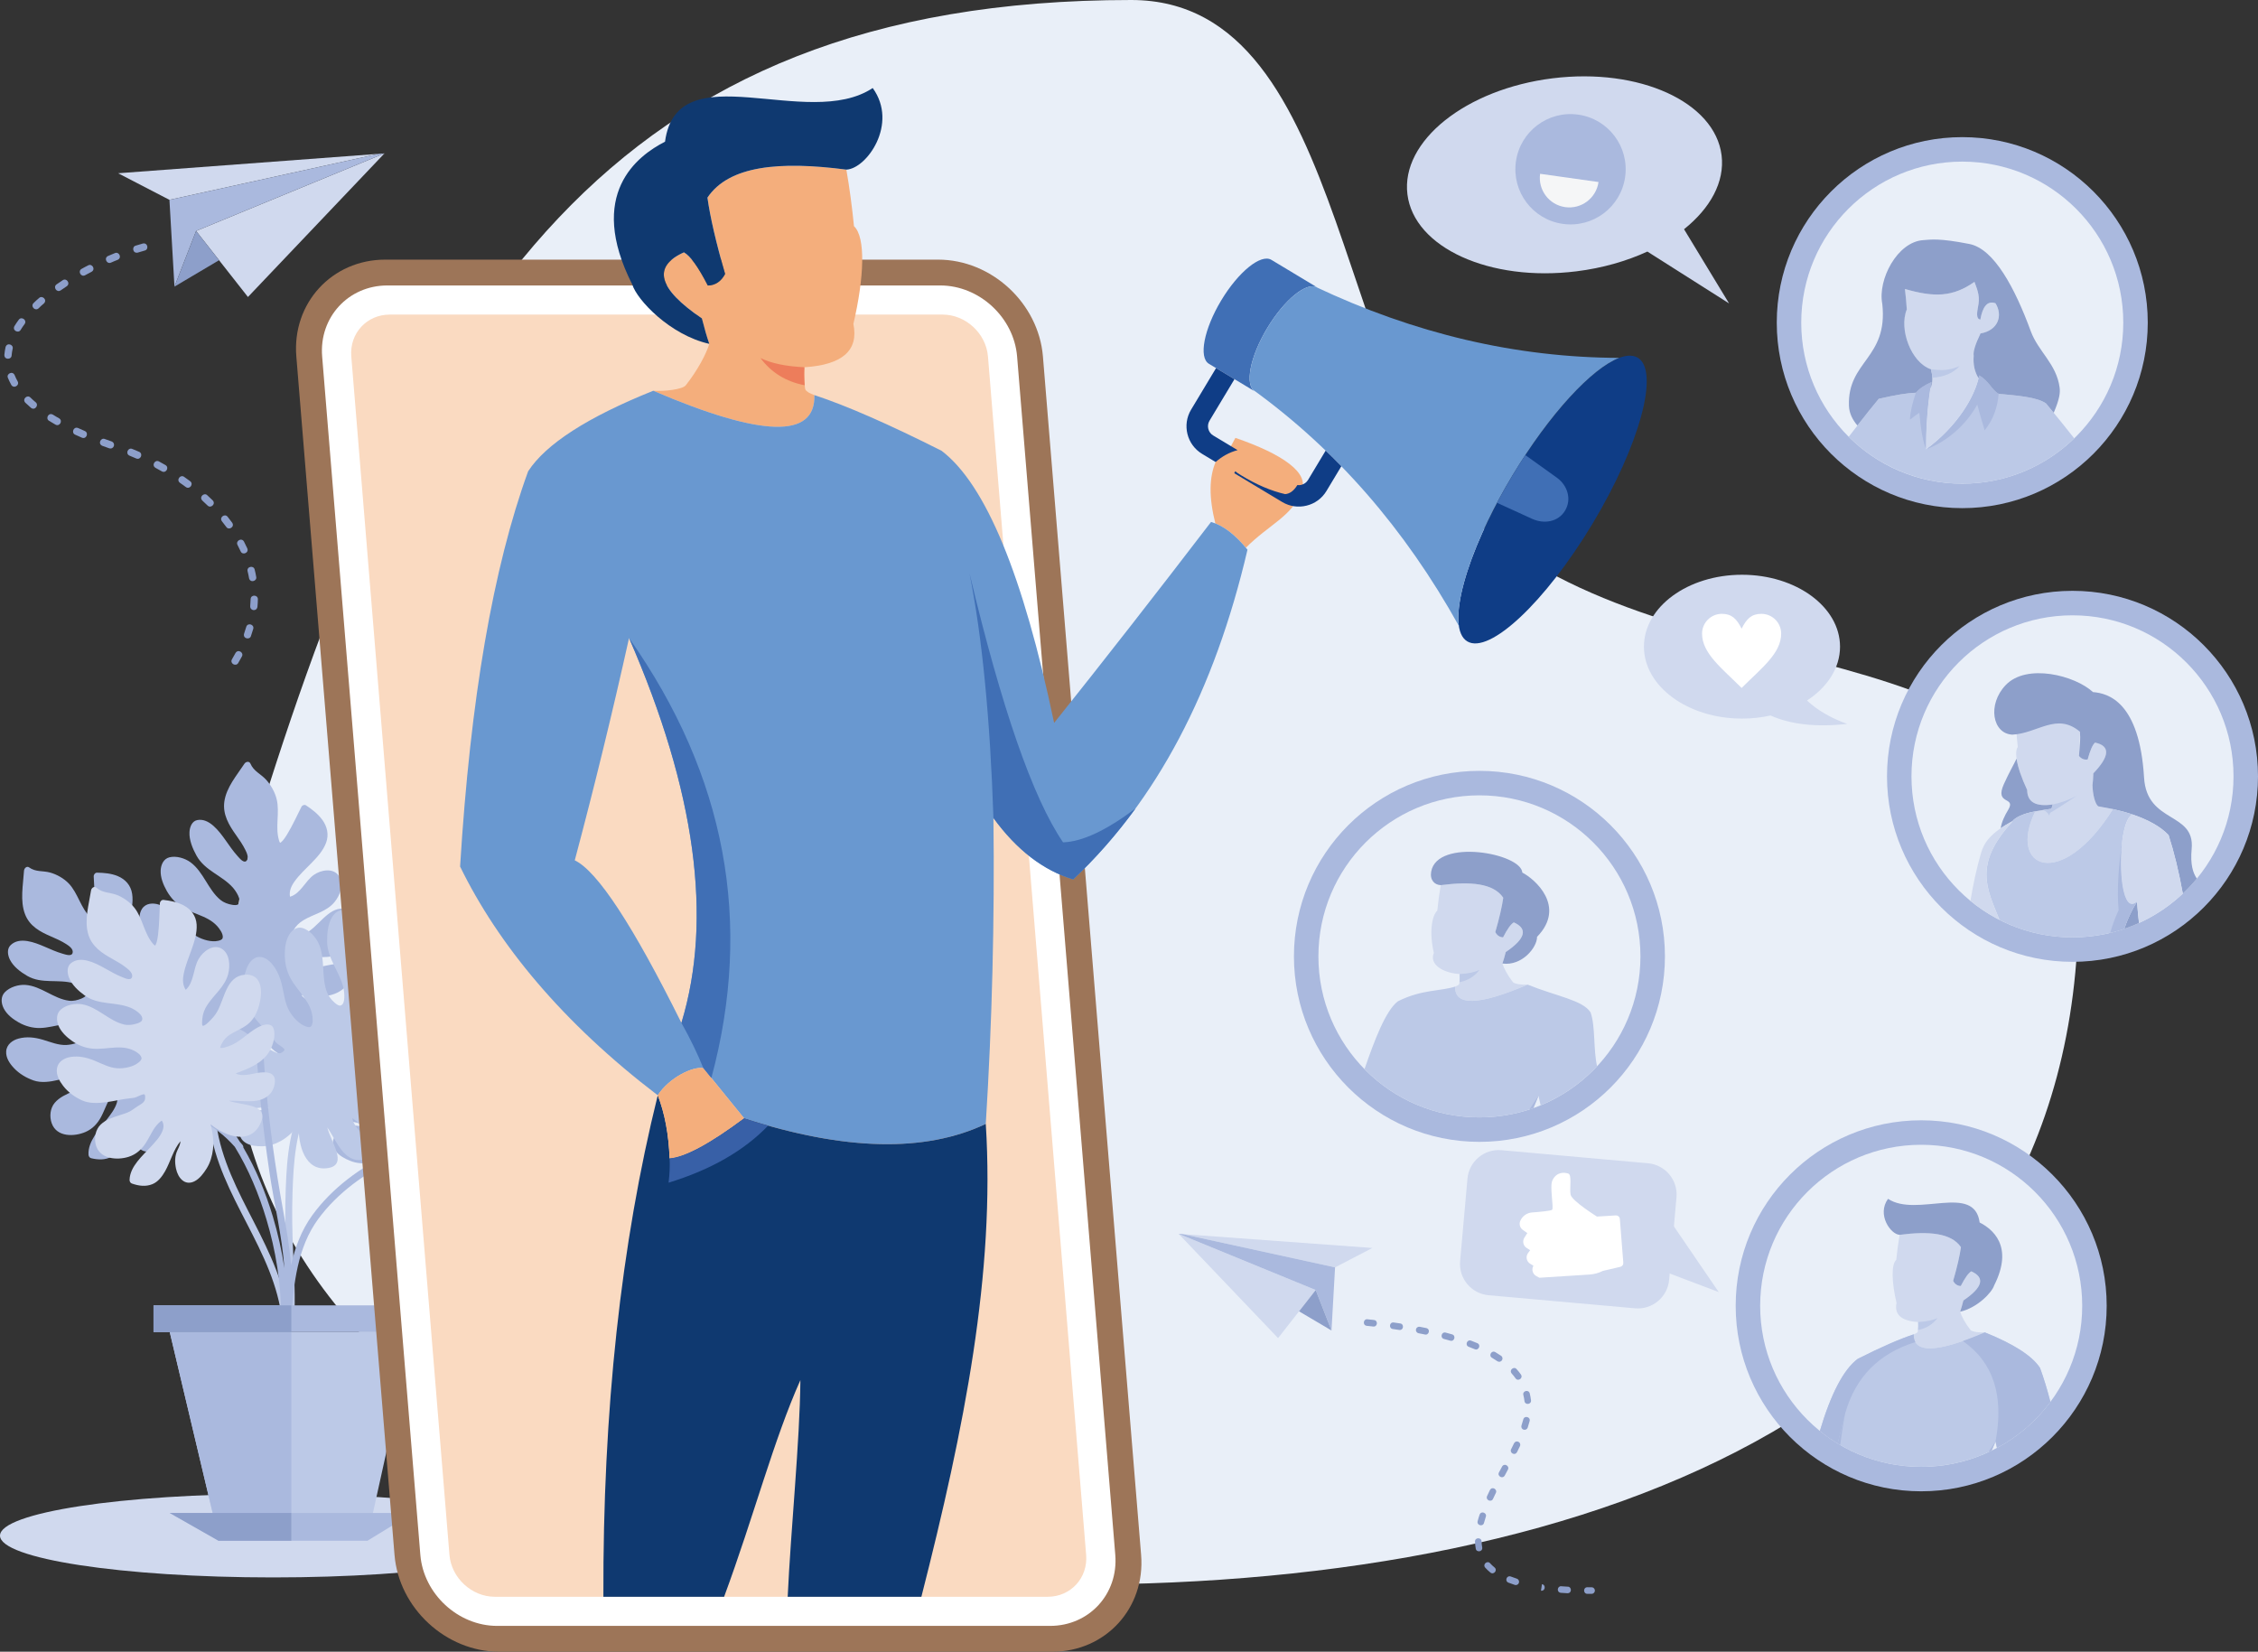 <?xml version="1.0" encoding="UTF-8"?><svg id="a" xmlns="http://www.w3.org/2000/svg" viewBox="0 0 2087.74 1527.13"><rect x="0" y="0" width="2087.74" height="1527.13" fill="#333333" stroke="none"/><path d="M1045.88,0c208.18,0,184.42,379.86,334.71,495.65,198.92,153.25,541.14,77.37,541.14,340.38,0,461.74-443.88,629.02-927.6,629.02S97.67,1208.97,241.7,748.45C385.73,287.94,562.17,0,1045.88,0Z" style="fill:#e9eff8; fill-rule:evenodd;"/><path d="M252.47,1381.2c139.42,0,252.46,17.29,252.46,38.62s-113.04,38.62-252.46,38.62S0,1441.15,0,1419.82s113.03-38.62,252.47-38.62Z" style="fill:#d0d9ee; fill-rule:evenodd;"/><path d="M297.96,757.94c-3.99-5.48-9.43-9.62-14.9-13.26-1.45-.97-3.56-.31-4.35,1.28-4.23,8.41-8.14,17.03-12.99,25.07-1.59,2.66-3.87,6.16-5.89,7.73-.13,.09-.64,.36-.88,.5-.03-.04-.06-.08-.1-.16-.4-.62-.62-1.3-.84-2.02-3.78-12.37,.81-25.62-2.18-38.07-1.58-6.6-5.49-13.46-9.94-18.27-4.83-5.23-11.32-7.66-14.33-14.7-.46-1.06-1.27-1.57-2.16-1.65h-.6c-1.07,.1-2.17,.75-2.78,1.69-6.98,10.7-16.74,21.76-18.6,35.14-1.65,11.88,4.37,21.8,10.79,30.82,3.11,4.35,6.17,8.81,8.58,13.65,1.33,2.67,3.63,7.5,1.21,10.12-2.53,2.74-6.38-2.16-8.38-4.35-4.09-4.52-7.56-9.67-11.1-14.66-5.87-8.27-15.16-20.83-26.22-18.55-4.86,1.01-6.84,6.38-7.1,11.05-.41,7.44,3,15.44,6.43,21.67,7.78,14.15,23.54,18.25,33.69,29.68,2.34,2.62,8.73,11.61,5.06,15.3-1.28,1.29-4.26,.86-5.77,.61-3.73-.61-7.8-2.07-10.79-4.53-11.41-9.41-15.56-25.76-27.54-34.68-5.25-3.9-13.35-6.3-19.66-4.69-5.36,1.36-7.82,6.74-8.06,12.16-.29,6.57,2.51,13.34,5.61,18.83,3.58,6.35,8.52,11.65,14.55,15.32,12.08,7.33,27.36,8.25,35.4,21.75,1.1,1.84,2.28,4.25,1.75,6.5-.41,1.74-2.73,2.29-4.1,2.62-6.19,1.46-14.33-.99-19.76-4.07-6.57-3.73-11.36-10.49-16.41-16.13-5.32-5.98-11.25-10.83-18.72-13.26-5.42-1.75-12.08-1.47-15.58,3.93-3.21,4.96-2.56,11.63-1.25,17.15,1.73,7.29,5.46,14.06,10.04,19.72,4.95,6.11,12.75,9.58,19.74,12.09,7.27,2.59,14.82,4.17,22,7.07,1.9,.76,3.38,1.31,5.46,1.47,2.23,.17,4.47,.05,6.64,.65,1.83,.5,.61,2.57,0,3.99-1.49,3.41-6.25,3.27-9.26,3.52-2.85,.23-5.66,1.01-8.51,1.03-3.27,.02-6.54-.63-9.77-1.16-6.39-1.04-13.15-2.24-19.47-.19-6.11,1.98-10.42,8.13-11.52,14.72-2.3,13.83,12.19,22.26,22.94,24.02,6.89,1.13,13.14-.47,19.2-4.13,7.46-4.5,13.34-11,21.96-12.13,.56,3.68-.67,6.63-3.73,9.39-4.22,3.8-10.05,5.85-15.14,7.86-10.03,3.98-24.7,7.51-30.07,18.59-.66,1.34-.52,3.02,.54,4.11,4.76,4.83,10.23,8.64,16.91,9.2,5.54,.47,10.95-2.28,15.44-5.45,8.04-5.69,14.96-14.53,23.98-18.53-1.24,2.44-3.32,4.09-5.85,6.2-4.52,3.73-6.83,8.92-8.07,14.75-1.89,8.85,.98,18.41,10.72,18.47,5.31,.03,10.63-2.82,15.07-5.66,5.07-3.24,9.12-7.97,12.28-13.25,3.91-6.55,6.07-14.11,7.29-21.85,8.14,16.91,25.8,34.58,42.47,19.96,14.25-12.5-9.22-22.07-18.48-31.91,1.83,.8,3.6,1.79,5.29,2.71,4.83,2.64,9.53,5.57,14.57,7.75,9.41,4.1,19.96,3.7,25.59-6.63,4.86-8.91-5.21-13.05-11.41-15.03-5.04-1.63-14.48-3.37-18.13-8.78,12.43,1.46,26.27,3.1,36.99-4.55,4.87-3.48,10.71-10.18,11.29-16.71,.47-5.34-4.94-7.22-8.84-7.63-10.61-1.12-20.94,3.87-31.57,3.52-2.56-.1-5.09-.38-7.59-.98-.93-.22-1.89-.5-2.76-.92-.33-.16-.67-.47-.9-.65,.06-.16,.14-.35,.29-.54,.95-1.18,2.18-2.05,3.39-2.9,2.72-1.92,5.58-3.02,8.82-3.39,6.18-.69,12.35,.13,18.52-1.02,6.93-1.29,12.55-5.57,17.13-11.08,4.07-4.89,7.99-11.1,8.64-17.77,.66-6.9-3.25-11.56-9.03-13.91-16.14-6.59-25.58,11.2-37.09,19.27-3.05,2.14-6.68,3.55-10.15,4.69-1.42,.47-5.58,1.99-6.96,.81-.82-.71,1.92-5.39,2.44-6.28,2.32-4.01,5.27-6.8,9.08-9.13,9.63-5.87,21.38-7.7,28.96-16.99,4.98-6.09,8.91-16.43,4.03-23.86-5.17-7.89-16.69-5.75-23.19-1.17-8.18,5.77-12.3,17.46-22.14,20.26-.85-4.98,.96-9.56,4.11-13.98,4.59-6.47,10.51-11.79,15.97-17.4,5.22-5.37,10.59-11.21,13.31-18.53,2.78-7.48,1-15.04-3.52-21.25Z" style="fill:#aab9de; fill-rule:evenodd;"/><path d="M541.18,997.47c1.57-6.73,1.24-13.86,.54-20.7-.18-1.81-1.98-3.17-3.64-2.86-8.81,1.65-17.59,3.72-26.51,4.63-2.93,.3-6.93,.57-9.33-.16-.15-.05-.66-.31-.91-.42,.02-.05,.03-.1,.05-.18,.22-.72,.58-1.32,.97-1.95,6.77-10.84,19.36-15.18,26.69-25.4,3.88-5.4,6.5-12.92,7.29-19.64,.85-7.28-1.38-14.22,1.95-21.11,1.21-2.52-1.29-4.76-3.45-4.62-12.2,.78-26.38-.57-37.39,6.16-9.76,5.97-13.34,17.15-16,28.1-1.29,5.31-2.66,10.62-4.74,15.65-1.14,2.76-3.29,7.67-6.71,7.27-3.58-.41-2.36-6.67-1.98-9.71,.79-6.22,2.44-12.31,3.92-18.38,2.45-10.04,5.94-25.59-2.57-33.45-3.76-3.46-8.93-1.8-12.54,.89-5.73,4.27-9.51,12.06-11.97,18.8-5.6,15.28,1.13,31.04-1,46.59-.49,3.59-3.16,14.51-8.14,13.71-1.75-.27-3.27-3.03-4.02-4.45-1.85-3.5-3.3-7.82-3.34-11.86-.13-15.38,9.33-28.97,8.48-44.54-.37-6.82-3.62-15.09-8.71-19.39-4.31-3.64-9.8-2.39-13.94,.78-5.01,3.82-8.27,10.36-10.39,16.36-2.45,6.93-3.31,14.33-2.27,21.66,2.07,14.66,10.86,28.05,5.89,43.13-.67,2.06-1.71,4.54-3.7,5.48-1.53,.74-3.38-.87-4.47-1.82-4.91-4.28-8.15-12.62-9.23-19.08-1.32-7.81,.69-16,1.73-23.72,1.1-8.16,1-16.14-1.83-23.9-2.06-5.63-6.4-11.04-12.54-10.62-5.63,.38-10.15,5.05-13.4,9.56-4.3,5.98-6.97,13.29-8.31,20.62-1.44,7.93,.83,16.61,3.31,24.02,2.59,7.7,6.1,15,8.41,22.82,.61,2.06,1.12,3.63,2.3,5.48,1.25,1.96,2.72,3.77,3.63,5.97,.76,1.84-1.51,2.1-2.94,2.46-3.44,.87-6.28-3.21-8.33-5.58-1.94-2.23-4.25-4.13-6.02-6.49-2.05-2.74-3.6-5.88-5.2-8.9-3.18-6-6.48-12.41-11.91-16.44-5.24-3.91-12.43-3.71-17.95-.55-11.61,6.63-8.85,23.98-3.49,34.09,3.43,6.47,8.48,10.71,14.92,13.54,7.93,3.47,16.36,4.38,22.52,10.91-2.36,2.74-5.29,3.53-9.22,2.67-5.41-1.17-10.52-4.81-15.16-7.82-9.12-5.95-20.8-16.04-32.27-13.71-1.4,.29-2.56,1.43-2.7,3-.62,6.98-.04,13.91,3.69,19.86,3.08,4.95,8.45,7.77,13.57,9.57,9.16,3.22,19.95,3.55,28.48,8.64-2.57,.47-5.08-.25-8.18-1.07-5.55-1.47-10.79-.19-15.86,2.37-7.68,3.89-12.95,12.22-6.96,20.41,3.27,4.48,8.66,7.17,13.49,9.13,5.53,2.24,11.51,2.71,17.36,2.09,7.24-.78,14.15-3.65,20.59-7.41-7.41,17.28-9.49,43.02,11.59,47.94,18.01,4.2,10.55-21.39,12.05-35.23,.54,2.03,.91,4.12,1.27,6.11,1.05,5.7,1.8,11.44,3.31,17.03,2.81,10.42,9.63,19.01,20.72,17.35,9.56-1.44,6.38-12.44,4.01-18.86-1.94-5.23-6.49-14.22-4.77-20.64,6.62,11.33,13.98,23.95,26.26,28.2,5.57,1.92,14.11,2.67,19.28-.88,4.22-2.91,2.27-8.62,.16-12.14-5.75-9.58-15.81-15.15-22.13-24.29-1.52-2.2-2.88-4.5-3.99-6.96-.41-.93-.8-1.89-1.03-2.89-.08-.37-.07-.86-.08-1.16,.15-.04,.34-.09,.57-.08,1.46,.05,2.86,.55,4.23,1.03,3.1,1.1,5.68,2.81,7.96,5.3,4.33,4.76,7.55,10.43,12.21,14.89,5.24,5,11.87,7.08,18.75,7.5,6.12,.38,13.12-.18,18.43-3.77,5.48-3.7,6.5-9.88,4.66-16.17-5.14-17.6-24.08-14.5-37.14-19.16-3.46-1.24-6.76-3.41-9.74-5.6-1.22-.9-4.92-3.44-4.9-5.34,0-1.12,5.15-1.72,6.13-1.84,4.4-.53,8.27,.21,12.34,1.97,10.28,4.42,18.9,13.15,30.43,13.75,7.58,.4,17.61-2.71,20.07-11.39,2.61-9.2-6.09-17.54-13.49-20.15-9.3-3.29-20.46,.49-28.6-6.02,3.14-3.8,7.63-5.12,12.84-5.21,7.6-.16,15.18,1.51,22.69,2.61,7.18,1.06,14.81,1.94,21.87-.31,7.24-2.3,11.7-8.47,13.48-16.1Z" style="fill:#aab9de; fill-rule:evenodd;"/><path d="M108.93,810.02c-6.06-2.5-12.72-3.07-19.17-3.18-1.71-.03-3.19,1.68-3.12,3.49,.43,9.54,1.23,19.08,.95,28.64-.09,3.14-.35,7.4-1.34,9.85-.06,.15-.37,.66-.51,.9-.05-.03-.09-.04-.16-.07-.64-.33-1.17-.78-1.7-1.28-9.21-8.53-11.66-22.41-20.23-31.45-4.53-4.79-11.2-8.52-17.34-10.2-6.67-1.83-13.39-.35-19.37-4.74-2.18-1.6-4.59,.76-4.74,3.07-.81,13-3.85,27.84,1,40.34,4.31,11.1,14.26,16.29,24.11,20.49,4.76,2.04,9.53,4.17,13.94,7,2.42,1.56,6.72,4.45,5.92,8.02-.85,3.73-6.5,1.65-9.28,.86-5.69-1.62-11.14-4.13-16.59-6.47-9.02-3.86-23.04-9.53-31.42-1.51-3.69,3.53-2.8,9.23-.76,13.39,3.24,6.6,10.02,11.58,15.97,15.05,13.49,7.86,28.99,2.73,43.19,6.95,3.27,.97,13.08,5.17,11.72,10.35-.48,1.79-3.24,3.07-4.66,3.69-3.48,1.51-7.68,2.5-11.44,2.02-14.31-1.8-25.76-13.54-40.33-14.62-6.39-.47-14.49,1.94-19.13,6.78-3.93,4.11-3.46,10.07-1.05,14.85,2.91,5.78,8.59,10.06,13.9,13.06,6.13,3.46,12.91,5.32,19.85,5.15,13.9-.34,27.45-7.94,40.85-.78,1.83,.98,4.01,2.39,4.63,4.61,.49,1.71-1.23,3.46-2.25,4.5-4.61,4.65-12.76,7.02-18.9,7.36-7.44,.4-14.79-2.76-21.85-4.84-7.44-2.2-14.87-3.11-22.44-1.08-5.5,1.46-11.08,5.37-11.47,11.92-.36,6.02,3.42,11.39,7.2,15.39,5.01,5.32,11.46,9.06,18.12,11.41,7.2,2.52,15.55,1.22,22.75-.47,7.49-1.77,14.73-4.57,22.29-6.02,2-.38,3.53-.73,5.39-1.74,1.99-1.08,3.86-2.4,6.01-3.08,1.82-.57,1.77,1.85,1.92,3.42,.37,3.75-3.79,6.24-6.25,8.11-2.33,1.77-4.37,3.96-6.8,5.55-2.79,1.82-5.91,3.07-8.93,4.38-5.99,2.61-12.35,5.29-16.79,10.52-4.29,5.06-5.03,12.69-2.79,18.94,4.7,13.12,21.18,12.4,31.26,8.01,6.45-2.82,11.03-7.63,14.46-14.08,4.23-7.96,6.13-16.75,12.99-22.45,2.25,2.84,2.61,6.04,1.32,10.09-1.78,5.57-5.8,10.53-9.19,15.05-6.68,8.91-17.56,19.99-16.83,32.44,.09,1.52,1.02,2.89,2.45,3.23,6.42,1.54,12.94,1.79,18.95-1.39,4.98-2.64,8.29-7.97,10.61-13.16,4.15-9.29,5.82-20.67,11.63-29.04,.11,2.76-.88,5.34-2.04,8.52-2.07,5.68-1.55,11.4,.2,17.09,2.64,8.62,9.73,15.25,18.09,9.94,4.57-2.88,7.76-8.26,10.19-13.12,2.78-5.57,3.99-11.85,4.13-18.11,.2-7.77-1.6-15.44-4.28-22.73,15.13,10.03,38.8,15.47,46.04-6.21,6.19-18.53-18.55-13.86-31.23-17.21,1.96-.33,3.95-.44,5.85-.58,5.42-.38,10.86-.45,16.24-1.34,10.04-1.65,18.9-7.8,18.75-19.74-.13-10.3-10.76-8.33-17.03-6.63-5.1,1.39-14.03,5.06-19.78,2.44,11.37-5.58,24.02-11.78,29.53-24.23,2.5-5.65,4.27-14.59,1.63-20.53-2.17-4.82-7.72-3.48-11.27-1.7-9.63,4.88-16.08,14.82-25.37,20.36-2.23,1.33-4.55,2.47-6.98,3.34-.91,.32-1.87,.62-2.81,.74-.36,.04-.81-.04-1.1-.07-.02-.17-.04-.37,0-.62,.24-1.53,.88-2.96,1.5-4.34,1.41-3.14,3.32-5.65,5.93-7.75,4.96-3.98,10.65-6.67,15.39-11.03,5.32-4.9,8.08-11.66,9.34-18.9,1.13-6.43,1.5-13.91-1.17-19.97-2.75-6.29-8.36-8.13-14.45-6.99-17.01,3.22-16.53,23.66-22.51,36.9-1.58,3.5-4.01,6.71-6.44,9.59-1,1.18-3.82,4.77-5.58,4.52-1.05-.16-.95-5.68-.94-6.73,.06-4.71,1.25-8.72,3.39-12.81,5.42-10.32,14.61-18.34,16.63-30.46,1.33-7.98-.29-18.99-8.05-22.69-8.23-3.92-17.08,4.23-20.45,11.74-4.23,9.43-2.13,21.71-9.22,29.51-3.14-3.8-3.78-8.72-3.22-14.25,.82-8.07,3.34-15.88,5.3-23.67,1.89-7.48,3.68-15.44,2.48-23.2-1.22-7.95-6.4-13.45-13.27-16.31Z" style="fill:#aab9de; fill-rule:evenodd;"/><path d="M418.6,903.77c-.87-6.88-3.63-13.37-6.65-19.45-.8-1.61-2.93-2.16-4.37-1.22-7.62,5.02-15.06,10.38-23.03,14.74-2.62,1.43-6.25,3.26-8.73,3.51-.16,.02-.73-.02-.99-.04,0-.05-.01-.1-.01-.18-.05-.76,.08-1.46,.22-2.21,2.55-12.71,12.74-21.72,16.02-34.1,1.74-6.55,1.58-14.58-.01-21.12-1.72-7.12-6.2-12.68-5.48-20.38,.25-2.81-2.85-3.92-4.81-2.94-11.07,5.53-24.71,9.87-32.61,20.46-7.01,9.39-6.47,21.19-5.15,32.42,.64,5.44,1.19,10.91,1,16.4-.11,3.02-.4,8.43-3.72,9.39-3.48,1.03-4.5-5.26-5.2-8.24-1.42-6.09-1.99-12.4-2.72-18.62-1.19-10.29-3.32-26.13-13.95-30.08-4.69-1.72-8.92,1.85-11.35,5.77-3.84,6.21-4.65,14.96-4.62,22.19,.08,16.41,11.79,28.38,15.2,43.69,.78,3.52,2.08,14.72-2.83,15.95-1.72,.42-4.09-1.53-5.28-2.57-2.93-2.52-5.77-5.97-7.2-9.71-5.44-14.23-1.35-30.61-7.52-44.73-2.71-6.19-8.58-12.6-14.8-14.59-5.27-1.69-9.93,1.64-12.69,6.2-3.34,5.53-4.1,12.88-3.99,19.29,.11,7.42,1.88,14.64,5.38,21.04,7,12.81,19.79,21.79,20.39,37.76,.08,2.18-.03,4.9-1.54,6.56-1.17,1.29-3.44,.52-4.79,.07-6.04-2.06-11.93-8.52-15.17-14.1-3.93-6.75-4.89-15.15-6.6-22.74-1.8-8.01-4.64-15.39-9.96-21.49-3.87-4.42-9.76-7.74-15.33-4.93-5.1,2.56-7.68,8.69-9.15,14.17-1.93,7.25-1.88,15.08-.59,22.42,1.41,7.95,6.52,15.13,11.39,21.03,5.07,6.14,10.86,11.55,15.71,17.9,1.28,1.69,2.3,2.94,4.04,4.19,1.84,1.34,3.83,2.44,5.43,4.12,1.35,1.41-.66,2.55-1.87,3.44-2.9,2.17-6.95-.52-9.67-1.91-2.58-1.31-5.37-2.16-7.85-3.66-2.84-1.73-5.36-4.04-7.91-6.23-5.03-4.31-10.32-8.98-16.75-10.59-6.22-1.56-12.84,1.44-16.88,6.56-8.5,10.74,.07,25.78,8.55,33.06,5.44,4.67,11.59,6.62,18.55,6.7,8.57,.11,16.72-2.39,24.7,1.26-1.25,3.48-3.7,5.39-7.65,6.12-5.43,1.03-11.44-.31-16.79-1.29-10.54-1.94-24.89-6.74-34.74-.04-1.2,.81-1.88,2.35-1.47,3.85,1.84,6.74,4.79,12.95,10.3,17.01,4.58,3.39,10.55,3.9,15.92,3.56,9.63-.62,19.77-4.57,29.46-3.2-2.23,1.44-4.81,1.77-7.98,2.23-5.65,.81-10.09,4.06-13.92,8.45-5.8,6.64-7.81,16.46,.59,21.71,4.58,2.86,10.52,3.25,15.69,3.17,5.92-.09,11.65-2.01,16.86-4.9,6.46-3.57,11.89-8.96,16.57-14.99-.91,18.97,6.06,43.72,27.35,39.99,18.2-3.18,2.4-24.02-.99-37.48,1.21,1.66,2.28,3.47,3.3,5.17,2.94,4.88,5.63,9.92,8.96,14.51,6.21,8.58,15.53,13.88,25.25,7.97,8.4-5.11,1.63-14.07-2.79-19.11-3.6-4.09-10.94-10.67-11.56-17.29,10.07,7.91,21.27,16.74,34.15,15.85,5.85-.4,14.04-3.07,17.61-8.41,2.92-4.35-.87-8.88-4.05-11.32-8.67-6.64-19.93-7.87-28.97-13.87-2.17-1.44-4.23-3.05-6.11-4.91-.7-.69-1.4-1.44-1.96-2.26-.21-.33-.36-.78-.47-1.06,.12-.1,.28-.21,.5-.3,1.37-.52,2.85-.62,4.28-.71,3.26-.2,6.25,.37,9.23,1.79,5.67,2.7,10.63,6.73,16.5,9.03,6.6,2.6,13.48,1.91,20.02-.42,5.82-2.05,12.13-5.32,15.83-10.74,3.82-5.61,2.62-11.75-1.26-16.88-10.86-14.33-27.4-3.99-41.16-3.18-3.64,.23-7.45-.5-10.98-1.36-1.44-.36-5.77-1.27-6.4-3.02-.38-1.06,4.18-3.65,5.06-4.14,3.89-2.22,7.76-3.05,12.15-3.03,11.09,.07,22.11,4.78,33.04,.79,7.18-2.6,15.43-9.44,14.71-18.48-.76-9.59-11.73-13.9-19.52-13.42-9.78,.62-18.84,8.52-28.66,5.65,1.59-4.75,5.32-7.74,10.12-9.88,7.01-3.14,14.64-4.57,21.99-6.5,7.05-1.84,14.43-4.04,20.22-8.9,5.93-4.98,7.94-12.49,6.96-20.28Z" style="fill:#bcc9e7; fill-rule:evenodd;"/><path d="M371.48,837.91c-3.7,17.12-6.9,34.37-11.51,51.25-4.74,17.34-11.46,33.36-20.74,48.47-19.15,31.18-43.54,58.21-63.26,88.96-.82,1.27-.66,2.52-.03,3.45-3.8,7.66-6.01,16.37-7.59,24.7-2.76,14.52-3.6,29.41-4.15,44.18-.67,18.06-.54,36,.25,54.05,.92,21.2,2.23,42.44,1.39,63.68-.05,1.23-.11,2.46-.18,3.69-.23,4.4,6.16,4.37,6.39,0,1.1-20.73-.04-41.49-.99-62.2-.85-18.47-1.24-36.84-.61-55.31,.48-14.29,1.15-28.61,3.43-42.72,2.08-12.82,5.41-27.34,14.48-36.73,1.29-1.33,1.16-3.01,.35-4.21,18.43-26.74,39.57-51.31,56.64-79.13,9.15-14.89,15.66-30.96,20.46-47.98,4.85-17.2,8.04-34.87,11.81-52.36,.93-4.27-5.24-6.09-6.16-1.8Z" style="fill:#bcc9e7; fill-rule:evenodd;"/><path d="M267.27,1221.36c-3.46-33.13-17.76-62.79-32.56-91.6-14.67-28.58-30.14-57.55-34.63-90.27-.59-4.33-6.75-2.47-6.16,1.82,8.98,65.3,60.06,114.14,66.96,180.06,.45,4.32,6.85,4.37,6.39,0Z" style="fill:#bcc9e7; fill-rule:evenodd;"/><path d="M361.16,1066.09c-27.33,12.73-54.11,32.2-72.46,57.56-10.02,13.85-15.9,29.58-19.59,46.09-1.39-17.2-4.35-34.24-7.44-51.17-7.2-39.51-12.74-79.21-16.22-119.31-1.39-15.9-2.41-31.85-3.1-47.8-.19-4.38-6.58-4.39-6.39,0,1.92,44.29,6.69,88.36,13.14,132.17,4.35,29.62,11.71,58.89,13.85,88.83-2.41-16.19-6.03-32.16-10.69-47.73-6.66-22.26-15.63-43.9-27.26-63.74,.07-.85-.16-1.74-.83-2.54-.79-.95-1.6-1.88-2.4-2.79-2.88-4.64-5.91-9.16-9.1-13.56-1.43-1.97-3.48-1.27-4.54,.32-4.89-3.99-10.11-7.56-15.74-10.67-13.12-7.25-29.47-11.95-35.76-27.83-1.6-4.03-7.1-.55-5.52,3.45,6.26,15.77,21.52,21.63,34.85,28.55,11.97,6.21,22.08,14.19,31.11,24.36,12.77,20.72,22.29,43.75,29.33,67.3,8.55,28.58,13.44,58.64,13.5,88.67,0,.16,.01,.32,.03,.47-.43,2.22,1.22,3.69,2.96,3.83,.86,3.09,5.99,2.66,6.28-1.24,2.34-32.24,5.78-66.07,25.13-92.35,17.86-24.26,43.75-42.75,70.07-55,3.77-1.75,.51-7.63-3.22-5.89Z" style="fill:#aab9de; fill-rule:evenodd;"/><path d="M170.03,837.19c-5.8-3.13-12.38-4.38-18.79-5.16-1.7-.21-3.34,1.36-3.41,3.15-.44,9.54-.51,19.13-1.65,28.61-.37,3.11-1.02,7.34-2.22,9.66-.08,.16-.44,.63-.59,.86-.05-.03-.09-.06-.15-.1-.61-.38-1.09-.89-1.58-1.44-8.39-9.44-9.58-23.49-17.28-33.39-4.08-5.23-10.38-9.63-16.33-11.94-6.47-2.5-13.3-1.72-18.86-6.7-2.03-1.82-4.64,.28-4.99,2.57-1.99,12.86-6.36,27.31-2.65,40.25,3.28,11.49,12.71,17.68,22.14,22.89,4.56,2.52,9.1,5.13,13.24,8.41,2.27,1.79,6.28,5.11,5.16,8.58-1.18,3.63-6.62,.98-9.31-.1-5.51-2.2-10.72-5.26-15.93-8.14-8.62-4.78-22.07-11.86-31.13-4.75-4,3.14-3.63,8.91-1.98,13.25,2.63,6.9,8.93,12.57,14.53,16.62,12.72,9.22,28.61,5.7,42.37,11.37,3.16,1.3,12.55,6.5,10.73,11.52-.64,1.75-3.51,2.73-4.98,3.19-3.6,1.15-7.87,1.7-11.57,.84-14.09-3.27-24.42-16.13-38.82-18.7-6.32-1.12-14.59,.42-19.65,4.76-4.28,3.68-4.35,9.67-2.38,14.68,2.38,6.06,7.63,10.89,12.65,14.43,5.79,4.1,12.38,6.63,19.3,7.17,13.87,1.1,28.04-5.07,40.72,3.44,1.73,1.16,3.77,2.8,4.2,5.06,.33,1.77-1.55,3.32-2.66,4.25-5,4.16-13.33,5.68-19.47,5.38-7.44-.37-14.48-4.27-21.31-7.07-7.21-2.95-14.52-4.62-22.24-3.38-5.6,.89-11.51,4.2-12.49,10.67-.9,5.95,2.37,11.68,5.77,16.07,4.5,5.8,10.58,10.19,17,13.2,6.93,3.27,15.37,2.83,22.69,1.88,7.61-.97,15.07-3.01,22.72-3.69,2.02-.17,3.58-.36,5.52-1.17,2.07-.88,4.05-1.99,6.26-2.46,1.86-.38,1.59,2.04,1.6,3.61,.03,3.77-4.34,5.82-6.95,7.43-2.48,1.51-4.71,3.49-7.27,4.82-2.95,1.52-6.16,2.45-9.28,3.44-6.19,1.99-12.78,4-17.67,8.74-4.72,4.59-6.15,12.11-4.49,18.57,3.48,13.54,19.97,14.53,30.39,11.18,6.68-2.13,11.68-6.45,15.68-12.51,4.93-7.49,7.62-16.06,14.96-21.02,1.99,3.07,2.06,6.29,.4,10.19-2.28,5.36-6.72,9.88-10.5,14.03-7.46,8.18-19.29,18.09-19.68,30.55-.05,1.52,.74,2.98,2.14,3.47,6.24,2.19,12.72,3.12,18.98,.57,5.2-2.11,8.98-7.06,11.76-11.99,4.96-8.82,7.66-19.97,14.21-27.72-.15,2.77-1.36,5.23-2.8,8.27-2.57,5.44-2.57,11.18-1.36,17.03,1.85,8.85,8.3,16.19,17.1,11.77,4.81-2.41,8.47-7.43,11.34-12.02,3.27-5.24,5.03-11.37,5.75-17.59,.89-7.7-.19-15.53-2.2-23.06,14.15,11.54,37.21,19.41,46.39-1.43,7.84-17.81-17.21-15.71-29.53-20.36,1.97-.11,3.97-.02,5.87,.03,5.43,.18,10.85,.67,16.28,.34,10.14-.61,19.52-5.81,20.45-17.72,.8-10.27-9.95-9.39-16.35-8.35-5.2,.85-14.43,3.59-19.9,.4,11.81-4.4,24.98-9.25,31.58-21.08,3-5.37,5.58-14.09,3.47-20.26-1.71-5.03-7.36-4.26-11.05-2.84-10.03,3.87-17.35,13.09-27.1,17.64-2.35,1.09-4.75,1.98-7.24,2.59-.93,.23-1.91,.42-2.86,.44-.37,0-.8-.12-1.09-.18,0-.16,0-.37,.06-.62,.37-1.49,1.14-2.85,1.89-4.16,1.68-2.97,3.82-5.29,6.6-7.1,5.3-3.46,11.21-5.56,16.31-9.4,5.75-4.34,9.1-10.79,11.02-17.85,1.7-6.29,2.74-13.68,.65-20-2.18-6.54-7.6-8.96-13.75-8.44-17.23,1.44-18.6,21.84-25.75,34.39-1.89,3.34-4.6,6.27-7.27,8.89-1.1,1.07-4.25,4.35-5.97,3.92-1.02-.26-.43-5.75-.32-6.79,.49-4.68,2.03-8.55,4.54-12.41,6.33-9.72,16.2-16.75,19.32-28.61,2.04-7.8,1.42-18.92-5.97-23.4-7.84-4.76-17.38,2.45-21.41,9.57-5.07,8.96-4.09,21.4-11.85,28.42-2.78-4.09-2.98-9.06-1.92-14.5,1.54-7.95,4.76-15.46,7.42-23.03,2.56-7.25,5.05-14.98,4.57-22.82-.49-8.04-5.15-14.04-11.73-17.58Z" style="fill:#d0d9ee; fill-rule:evenodd;"/><polygon points="339.78 1421.66 202.03 1421.66 156.95 1231.6 381.73 1231.6 339.78 1421.66" style="fill:#bcc9e7; fill-rule:evenodd;"/><rect x="141.93" y="1206.9" width="251.7" height="24.7" style="fill:#aab9de;"/><polygon points="269.34 1231.6 156.95 1231.6 202.03 1421.66 269.34 1421.66 269.34 1231.6" style="fill:#aab9de; fill-rule:evenodd;"/><rect x="141.93" y="1206.9" width="127.42" height="24.7" style="fill:#8d9fca;"/><polygon points="339.78 1424.51 202.03 1424.51 156.95 1398.86 381.73 1398.86 339.78 1424.51" style="fill:#aab9de; fill-rule:evenodd;"/><polygon points="269.34 1398.86 156.95 1398.86 202.03 1424.51 269.34 1424.51 269.34 1398.86" style="fill:#8d9fca; fill-rule:evenodd;"/><path d="M356.18,240.05h511.24c49.29,0,92.83,40.24,96.87,89.53l90.78,1108.01c4.04,49.29-32.91,89.54-82.19,89.54H461.63c-49.29,0-92.83-40.25-96.86-89.54L273.99,329.58c-4.04-49.29,32.91-89.53,82.19-89.53Z" style="fill:#9d7558; fill-rule:evenodd;"/><path d="M358.14,263.93h511.24c36.11,0,68.07,29.54,71.03,65.65l90.78,1108.01c2.96,36.12-24.16,65.66-60.27,65.66H459.68c-36.11,0-68.07-29.54-71.03-65.66L297.86,329.58c-2.95-36.11,24.17-65.65,60.28-65.65Z" style="fill:#fff; fill-rule:evenodd;"/><path d="M360.34,290.86h511.24c21.3,0,40.15,17.43,41.89,38.72l90.78,1108.01c1.75,21.3-14.25,38.73-35.55,38.73H457.47c-21.3,0-40.15-17.42-41.9-38.73L324.8,329.58c-1.75-21.3,14.25-38.72,35.55-38.72Z" style="fill:#fadac1; fill-rule:evenodd;"/><path d="M1139.66,409.63l2.6-4.78c42.59,14.63,70.28,32.63,60.38,50.03-7.06,21.86-30.1,30.6-50.7,51.55-9.48-11.29-18.89-18.79-28.24-22.5-6.04-24-5.85-43.13,.56-57.38l13.89-14.11,1.51-2.8Z" style="fill:#f4ae7c; fill-rule:evenodd;"/><path d="M604,361.27c10.52,.75,27.09-1.27,30.03-4.99,11.17-14.2,18.94-29.02,21.8-38.35-2.18-6.22-4.47-14.06-6.84-23.54-40.51-27.52-46.04-47.86-16.61-61.06,5.93,3.33,13.3,13.57,22.09,30.73,7.02-.28,12.35-3.88,15.97-10.77-8.37-28.96-13.8-52.48-16.33-70.56,19.95-29.66,66.63-33.9,128.43-25.89,2.87,16.45,5.22,33.87,7.05,52.28,10.93,10.06,9.51,47.38-.55,90.39,5.03,24.46-10.06,37.81-45.3,40.04-.52,8.68,.3,19.31,.86,20.52,.88,1.88,4.01,3.69,8.34,5.23h0c1.19,40.38-48.46,39.03-148.95-4.02Z" style="fill:#f4ae7c; fill-rule:evenodd;"/><path d="M782.53,156.83c-61.8-8.01-108.48-3.77-128.43,25.89,2.53,18.08,7.96,41.6,16.33,70.56-3.62,6.9-8.95,10.49-15.97,10.77-8.79-17.16-16.16-27.41-22.09-30.73-29.43,13.2-23.9,33.55,16.61,61.06,2.38,9.49,4.66,17.33,6.84,23.54-36.44-8.17-66.92-40.76-71.21-54.85-42.51-83.78,4.89-119.16,30.27-132.06,11.2-82.97,131.66-9.63,192.03-49.63,23.99,33.14-5.67,74.7-24.37,75.44Z" style="fill:#0f3970; fill-rule:evenodd;"/><path d="M1153.42,508.23c-30.58,130.95-84.31,232.57-161.17,304.87-27.7-8.41-52.28-27.34-73.72-56.8,1.14,94.72-1.22,189-7.09,282.83-56.1,26.59-130.58,24.88-223.44-5.16l-37.67-46.39c-9.67-1.87-31.64,8.81-42.18,25.1-88.2-67.3-147.67-139.64-182.75-211.5,9.47-154.4,30.44-276.22,62.92-365.46,16.41-25.24,54.97-50.06,115.68-74.45,100.49,43.06,150.14,44.4,148.95,4.02,29.54,9.7,68.75,26.87,117.61,51.49,40.73,30.94,75.42,114.81,104.08,251.61,46.62-58.41,94.98-120.35,145.09-185.81,11.15,3.16,22.37,11.71,33.68,25.65h0Zm-523.38,437.5c29.23-96.13,13.1-214.74-48.42-355.83-15.49,69.61-32.22,138.12-50.2,205.53,20.89,9.93,53.76,60.03,98.62,150.3Z" style="fill:#6998d0; fill-rule:evenodd;"/><path d="M619.11,1071.04c14.25-1.11,37.22-13.46,68.9-37.06,92.86,30.04,167.34,31.75,223.44,5.16,8.69,137.45-19.59,280.69-59.54,437.18h-123.62c2.86-61.99,11.2-142.98,11.76-200.32-24.7,55.08-43.06,126.03-70.54,200.32h-111.62c-.55-171.78,16.21-326.32,50.27-463.63,6.47,16.53,10.11,35.98,10.96,58.35Z" style="fill:#0f3970; fill-rule:evenodd;"/><path d="M688.01,1033.97c-31.68,23.6-54.65,35.96-68.9,37.06-.84-22.38-4.49-41.83-10.96-58.35,10.54-16.29,32.51-26.97,42.18-25.1l37.67,46.39Z" style="fill:#f4ae7c; fill-rule:evenodd;"/><path d="M918.53,756.3c-3.07-91.99-10.44-167.41-22.13-226.25,29.76,124.95,58.59,207.87,86.51,248.75,17.63-.55,39.98-11.01,67.04-31.36-17.52,24.06-36.75,45.95-57.7,65.66-27.7-8.41-52.28-27.34-73.72-56.8Z" style="fill:#406fb5; fill-rule:evenodd;"/><path d="M650.33,987.59c-5.4-13.37-12.16-27.33-20.3-41.86,29.23-96.13,13.1-214.74-48.42-355.83,89.47,127.19,114.84,262.79,76.11,406.8l-7.39-9.11Z" style="fill:#406fb5; fill-rule:evenodd;"/><path d="M703.13,331.02c9.87,4.88,23.42,7.72,40.61,8.52-.34,5.82-.09,12.53,.28,16.67-17.3-3.33-30.92-11.73-40.9-25.2Z" style="fill:#ed7d5b; fill-rule:evenodd;"/><path d="M618.16,1093.48c1-8.12,1.31-15.6,.95-22.44,14.25-1.11,37.22-13.46,68.9-37.06,7.53,2.43,14.94,4.68,22.21,6.74-22.29,23.19-52.98,40.78-92.06,52.76Z" style="fill:#3860a7; fill-rule:evenodd;"/><path d="M1514.26,330.73c-20.46-12.29-72.32,36.45-115.85,108.88-43.53,72.42-62.23,141.1-41.77,153.39,20.46,12.29,72.32-36.45,115.85-108.88,43.53-72.42,62.23-141.1,41.77-153.4Z" style="fill:#0f3d86; fill-rule:evenodd;"/><path d="M1218.08,265.83l-42.56-25.58c-9.68-5.81-30.45,10.99-46.4,37.52-15.95,26.54-21.03,52.77-11.36,58.58l42.56,25.58c-9.68-5.81-4.59-32.05,11.36-58.58,15.95-26.54,36.73-43.34,46.39-37.52Z" style="fill:#406fb5; fill-rule:evenodd;"/><path d="M1171.69,303.35c14.75-24.54,33.62-40.75,44.03-38.46,92.14,43.67,185.93,65.67,281.37,66-25.23,9.62-64.51,51.87-98.67,108.71-34.56,57.5-53.47,112.63-49.55,139.07-50.06-89.93-113.55-162.73-190.46-218.4-6.91-8.11-1.46-32.39,13.3-56.93Z" style="fill:#6998d0; fill-rule:evenodd;"/><path d="M1439.48,441.65l-29.19-20.92c-4.01,6.08-7.98,12.39-11.88,18.89-5.1,8.5-9.87,16.94-14.28,25.25l32.48,14.83c11.09,5.06,24.16,2.88,30.45-7.59h0c6.29-10.46,2.33-23.34-7.58-30.45Z" style="fill:#406fb5; fill-rule:evenodd;"/><path d="M1121.69,402.61l22.58,13.57c-7.53,2.02-14.29,5.68-20.29,10.99l-12.52-7.53c-7.03-4.23-11.69-10.93-13.54-18.33-1.84-7.41-.88-15.51,3.35-22.54l23.1-38.44,17.03,10.23-23.11,38.44c-1.39,2.33-1.72,5.03-1.1,7.51,.62,2.47,2.16,4.71,4.5,6.11h0Zm77.85,45.85h0c-3.18,5.25-6.94,8.05-11.29,8.39-13.11-3-26.66-8.8-40.66-17.38-2.39-1.39-4.21-2.64-5.46-3.78-.3,.6-.62,1.2-.95,1.81l44.37,26.66c7,4.21,15.11,5.17,22.53,3.32,7.42-1.82,14.12-6.48,18.35-13.51l13.77-22.9c-4.77-4.9-9.6-9.72-14.5-14.44l-16.29,27.12c-1.4,2.33-3.64,3.88-6.11,4.49l-.02,.04c-1.19,.3-2.46,.37-3.71,.2Z" style="fill:#0f3d86; fill-rule:evenodd;"/><circle cx="1916.23" cy="717.77" r="171.51" style="fill:#aab9de;"/><path d="M1916.23,568.9c82.22,0,148.87,66.65,148.87,148.88s-66.65,148.87-148.87,148.87-148.88-66.65-148.88-148.87,66.65-148.88,148.88-148.88Z" style="fill:#e9eff8; fill-rule:evenodd;"/><path d="M1939.93,745.48c-3.1-2.63-5.01-11.56-5.23-19.46,.38-2.94,.64-6.61,.8-11.01,15.25-15.91,15.78-25.38,1.58-28.43-2.3,2.02-4.57,7.22-6.84,15.6-3.11,.54-5.8-.54-8.03-3.24,.96-13.54,1.15-24.4,.57-32.59-11.57-11.19-32.51-8.67-58.96,.65,.28,7.51,.88,15.4,1.79,23.67-3.87,5.46,.26,21.76,8.72,39.74,.08,11.24,7.98,15.7,23.69,13.38l-1.24,3.96c-4.9,.69-9.89,1.49-14.94,2.41-26.07,52.85,23.95,74.3,71.83-2.07-3.79-.66-8.37-1.52-13.75-2.59Z" style="fill:#d0d9ee; fill-rule:evenodd;"/><path d="M1860.56,679.25c23.69-1.23,41.02-20.85,62.54-2.73,.58,8.19,.06,8.88-.9,22.42,2.23,2.7,4.92,3.78,8.03,3.24,2.27-8.38,4.54-13.58,6.84-15.6,14.19,3.05,13.67,12.52-1.58,28.43-.16,4.4-.42,8.08-.8,11.01,.22,7.9,2.13,16.83,5.23,19.46,5.38,1.07,9.96,1.94,13.75,2.59,6.46,1.43,12.61,3.12,18.33,5.06,14.06,4.78,25.6,11.09,33.05,18.94,5.1,15.84,9.5,33.88,13.17,54.14,4.62-4.35,8.97-8.99,13-13.9-3.65-5.12-6.16-13.19-4.82-27.31,3.3-34.86-41.41-23.06-44.01-66.05-4.23-70.19-33.26-77.97-47.22-79.06-16.75-15.47-61.29-26.82-80.7-6.5-17.24,18.03-12.17,44.97,6.08,45.85h0Zm103.47,179.56c4.67-1.58,9.22-3.39,13.67-5.41-.74-6.28-1.33-12.87-1.8-19.76-4.83,7.54-8.79,15.92-11.87,25.17h0Zm-99.53-157.38c1.11,7.64,4.66,17.99,9.82,28.97,.08,11.24,7.98,15.7,23.69,13.38l-1.24,3.96c-4.9,.69-9.89,1.49-14.95,2.41-12.22,2.16-18.98,6.19-21.06,9.01-4.23,2.29-7.85,4.48-10.93,6.62,.93-5.87,3.6-11.54,6.91-17,7.85-12.92-13.05-3.88-3.87-24.03,5.27-11.55,8.19-16.16,11.63-23.31Z" style="fill:#8d9fca; fill-rule:evenodd;"/><path d="M1953.67,748.07c-47.89,76.37-97.91,54.92-71.83,2.07-13.72,2.42-20.55,7.2-21.62,9.98-35.99,39.24-22.97,61.88-11.51,90.36,20.26,10.33,43.21,16.16,67.52,16.16,16.72,0,32.8-2.76,47.8-7.84,3.08-9.25,7.04-17.63,11.87-25.17-19.45,17.75-18.92-77.2-3.89-80.5-5.73-1.94-11.88-3.63-18.33-5.06Z" style="fill:#bcc9e7; fill-rule:evenodd;"/><path d="M2018.23,826.22c-3.67-20.26-8.06-38.3-13.17-54.15-7.45-7.85-18.99-14.16-33.05-18.93-15.03,3.3-15.56,98.26,3.89,80.5,.47,6.89,1.07,13.47,1.8,19.76,15.01-6.81,28.67-16.04,40.52-27.18Z" style="fill:#d0d9ee; fill-rule:evenodd;"/><path d="M1848.71,850.49c-11.46-28.48-24.48-51.12,11.51-90.36,.11-.3,.3-.63,.55-.97-20.35,11.02-26.29,19.82-29.13,29.58-4.06,13.95-7.22,28.7-9.77,44.19,8.25,6.77,17.25,12.67,26.84,17.56Z" style="fill:#d0d9ee; fill-rule:evenodd;"/><path d="M1894.72,754.04l.82-2.52c4.5-2.54,12.71-7.8,24.65-15.79-6.81,3.7-14.21,6.39-22.18,8.05l-1.24,3.96c-2.47,.35-4.97,.72-7.48,1.13,2.64,1.23,4.45,2.96,5.43,5.17Z" style="fill:#bcc9e7; fill-rule:evenodd;"/><path d="M1951.07,862.54c4.4-1.05,8.73-2.3,12.96-3.73,3.08-9.25,7.04-17.63,11.87-25.17-13.6,12.42-17.44-30.28-13.37-58.21-4.05,26.55-5.27,48.56-3.66,66.03-3.02,6.51-5.62,13.54-7.79,21.08Z" style="fill:#aab9de; fill-rule:evenodd;"/><path d="M1367.88,712.72c-94.73,0-171.51,76.78-171.51,171.51s76.78,171.5,171.51,171.5,171.51-76.79,171.51-171.5-76.79-171.51-171.51-171.51Z" style="fill:#aab9de; fill-rule:evenodd;"/><path d="M1367.87,735.35c82.23,0,148.88,66.65,148.88,148.88s-66.65,148.87-148.88,148.87-148.88-66.65-148.88-148.87,66.66-148.88,148.88-148.88Z" style="fill:#e9eff8; fill-rule:evenodd;"/><path d="M1412.43,910.36c-4.74,.34-12.19-.57-13.51-2.24-5.03-6.39-8.52-13.06-9.81-17.26,.98-2.8,2.01-6.32,3.08-10.59,18.22-12.38,20.72-21.53,7.47-27.47-2.67,1.49-5.98,6.1-9.94,13.83-3.16-.13-5.56-1.75-7.18-4.85,3.76-13.03,6.21-23.61,7.34-31.75-8.98-13.34-29.98-15.25-57.78-11.65-1.29,7.41-2.35,15.24-3.17,23.52-4.92,4.52-7.7,19.78-3.18,39.13-4.49,10.31,7.96,18.55,23.81,19.55,.23,3.9-.13,8.69-.39,9.23-.4,.85-1.8,1.65-3.75,2.35h0c-.54,18.16,21.8,17.56,67-1.81Z" style="fill:#d0d9ee; fill-rule:evenodd;"/><path d="M1332.11,818.38c27.81-3.6,48.8-1.7,57.79,11.65-1.14,8.14-3.59,18.72-7.35,31.75,1.63,3.1,4.02,4.72,7.18,4.85,3.96-7.73,7.27-12.33,9.94-13.83,13.25,5.94,10.75,15.08-7.47,27.47-1.07,4.27-2.1,7.79-3.08,10.59,18.09,2.49,32.16-14.91,32.03-24.67,27.34-28.11-2.21-53.6-13.61-59.41-1.14-17.94-78.74-31.96-84.27-.91-1.37,7.71,3.03,12.29,8.84,12.51Z" style="fill:#8d9fca; fill-rule:evenodd;"/><path d="M1476.66,985.84c-3.56-15.43-1.46-37.3-6.04-49.86-7.38-11.36-30.89-14.64-58.2-25.62-45.21,19.37-67.54,19.97-67,1.81-13.3,4.36-30.93,2.5-52.91,13.58-11.34,8.61-21.63,35.92-30.89,62.75,27.01,27.52,64.64,44.6,106.25,44.6,17.49,0,34.28-3.02,49.87-8.57,1.52-3.73,3.1-7.51,4.76-11.32,.65,2.92,1.3,5.83,1.96,8.74,19.95-8.2,37.71-20.61,52.2-36.12Z" style="fill:#bcc9e7; fill-rule:evenodd;"/><path d="M1417.74,1024.53c1.52-3.73,3.1-7.51,4.76-11.32-2.93,4.16-5.69,8.33-8.31,12.53,1.2-.4,2.38-.79,3.55-1.22Z" style="fill:#aab9de; fill-rule:evenodd;"/><path d="M1367.84,896.75c-4.45,2.19-10.53,3.47-18.27,3.83,.16,2.62,.04,5.64-.13,7.5,7.77-1.5,13.91-5.27,18.4-11.33Z" style="fill:#bcc9e7; fill-rule:evenodd;"/><path d="M1814.3,126.79c94.72,0,171.51,76.79,171.51,171.51s-76.79,171.51-171.51,171.51-171.51-76.78-171.51-171.51,76.79-171.51,171.51-171.51Z" style="fill:#aab9de; fill-rule:evenodd;"/><path d="M1814.3,149.43c-82.22,0-148.88,66.66-148.88,148.88s66.65,148.87,148.88,148.87,148.88-66.65,148.88-148.87-66.65-148.88-148.88-148.88Z" style="fill:#e9eff8; fill-rule:evenodd;"/><path d="M1829.97,347.11c9.07,5.22,11.85,13.81,18,17,17.82,1.68,35.38,3.06,43.74,8.86,9.21,11.13,17.92,21.9,26.13,32.31-26.79,25.94-63.29,41.91-103.53,41.91s-78.06-16.55-104.98-43.32c9.93-13.1,19.18-24.8,27.72-35.1,15.35-3.58,26.8-5.45,34.36-5.61,3.24-3.82,8.03-7.09,14.38-9.81-3.7,20.37-5.1,44.8-4.9,62.06,29.1-21.34,45.47-49.19,49.09-68.29Z" style="fill:#bcc9e7; fill-rule:evenodd;"/><path d="M1771.4,363.15c-3.42,10.04-5.25,18.35-5.47,24.89,3.92-3.12,6.81-5.25,8.67-6.4,1.43,16.12,3.53,27.38,6.27,33.76-.2-17.26,1.21-41.69,4.9-62.06-6.35,2.72-11.14,6-14.38,9.81Z" style="fill:#aab9de; fill-rule:evenodd;"/><path d="M1829.97,347.11c-3.62,19.1-20,46.95-49.09,68.29,17.39-6.18,36.4-21.29,47.29-41.38,1.8,6.8,4.08,14.74,6.83,23.85,7.58-9.38,11.9-20.63,12.96-33.76-6.14-3.19-8.93-11.78-18-17Z" style="fill:#aab9de; fill-rule:evenodd;"/><path d="M1785.34,341.42c1.87,7.02,1.68,13-.57,17.93-2.96,19.02-4.08,40.46-3.9,56.05,27.78-20.36,43.95-46.66,48.51-65.64-3.67-5.93-5.19-12.85-4.52-20.78-.69-3.71,1.42-10.61,6.31-20.69,16.62-2.88,20.75-16.84,13.84-27.92-7.78-2.75-11.97,3.61-14.01,15.12-4.43-.66-2.74-7.73-2.28-11.04,2.08-9.59,.35-14.76-3.15-23.85-19.97,14.04-37.09,14.48-64.34,6.57,.8,6.53,1.38,12.85,1.75,18.93-7.47,18.19,3.95,49.14,22.35,55.31Z" style="fill:#d0d9ee; fill-rule:evenodd;"/><path d="M1761.24,267.17c27.25,7.91,44.37,7.47,64.34-6.57,3.5,9.09,5.24,14.26,3.15,23.85-.46,3.32-2.15,10.39,2.28,11.04,2.05-11.51,6.23-17.87,14.01-15.12,6.91,11.08,2.78,25.04-13.84,27.92-4.89,10.09-7,16.98-6.31,20.69-.67,7.92,.84,14.85,4.52,20.78,.23-.9,.41-1.79,.58-2.65,9.07,5.22,11.86,13.81,18,17,17.82,1.68,35.38,3.05,43.74,8.85,2.41,2.92,4.79,5.81,7.14,8.68,5.7-13.34,6.04-18.93,5.46-23.34-2.87-21.82-19.76-33.25-26.67-52.09-14.61-39.81-33.91-76.12-56.71-80.62-28.15-5.56-35.6-4.05-42.68-3.58-24.12,1.57-42.32,36.7-37.89,59.01,5.5,50.58-32.45,52.62-30.83,94.34,.27,6.86,3.5,13.01,7.82,18.04,6.93-8.95,13.51-17.16,19.71-24.65,15.35-3.58,26.8-5.45,34.36-5.61,3.24-3.82,8.03-7.09,14.38-9.82-.35,1.97-.69,3.98-1,6.02,2.25-4.93,2.43-10.91,.57-17.93-18.4-6.17-29.82-37.12-22.35-55.31-.38-6.09-.95-12.4-1.75-18.94Z" style="fill:#8d9fca; fill-rule:evenodd;"/><path d="M1785.34,341.42c11.14,1.25,16.2,1.18,26.5-2.93-6.04,6.52-14.45,10.09-25.25,10.72-.11-2.44-.52-5.04-1.25-7.8Z" style="fill:#bcc9e7; fill-rule:evenodd;"/><path d="M1776.32,1035.79c94.72,0,171.51,76.79,171.51,171.51s-76.79,171.51-171.51,171.51-171.51-76.79-171.51-171.51,76.79-171.51,171.51-171.51Z" style="fill:#aab9de; fill-rule:evenodd;"/><path d="M1776.32,1058.43c-82.22,0-148.88,66.65-148.88,148.87s66.66,148.88,148.88,148.88,148.88-66.65,148.88-148.88-66.66-148.87-148.88-148.87Z" style="fill:#e9eff8; fill-rule:evenodd;"/><path d="M1835.18,1231.89c-4.64,.34-11.95-.55-13.25-2.2-4.93-6.26-8.35-12.8-9.62-16.92,.96-2.74,1.98-6.2,3.02-10.38,17.88-12.14,20.31-21.12,7.33-26.94-2.62,1.46-5.87,5.98-9.75,13.56-3.1-.13-5.44-1.71-7.05-4.75,3.69-12.78,6.09-23.16,7.2-31.14-8.8-13.08-29.4-14.96-56.66-11.42-1.27,7.26-2.3,14.95-3.12,23.07-4.82,4.44-4.2,20.91,.25,39.88-2.22,10.79,4.44,16.68,19.99,17.67,.22,3.83-.13,8.52-.38,9.05-.39,.83-1.77,1.63-3.68,2.32h0c-.52,17.81,21.38,17.22,65.72-1.78Z" style="fill:#d0d9ee; fill-rule:evenodd;"/><path d="M1756.4,1141.69c27.27-3.53,47.87-1.66,56.68,11.42-1.12,7.98-3.52,18.36-7.21,31.14,1.6,3.04,3.95,4.62,7.05,4.75,3.88-7.58,7.13-12.09,9.75-13.56,12.98,5.82,10.55,14.81-7.33,26.95-1.05,4.18-2.06,7.64-3.02,10.38,16.08-3.6,29.53-17.99,31.42-24.2,18.76-36.97-2.16-52.58-13.35-58.28-4.94-36.6-58.09-4.25-84.73-21.9-10.58,14.62,2.5,32.97,10.75,33.29Z" style="fill:#8d9fca; fill-rule:evenodd;"/><path d="M1895.8,1296.13c-2.89-11.32-6.08-21.78-9.58-31.38-7.25-11.14-24.25-22.08-51.04-32.85-44.35,19-66.24,19.59-65.72,1.78-13.04,4.28-30.34,11.85-51.89,22.72-13.05,9.91-24.68,32.12-34.92,66.62,25.58,20.73,58.17,33.16,93.67,33.16,23.38,0,45.49-5.4,65.17-15,1.15-2.78,2.33-5.58,3.57-8.4l1.31,5.9c19.46-10.39,36.33-24.98,49.42-42.55Z" style="fill:#bcc9e7; fill-rule:evenodd;"/><path d="M1701.48,1336.02c1.34-10.76,2.89-20.65,4.68-29.65-2.38,10.02-4.76,19.42-7.12,28.21,.81,.49,1.63,.96,2.44,1.44Z" style="fill:#aab9de; fill-rule:evenodd;"/><path d="M1841.49,1341.18c1.15-2.78,2.33-5.58,3.57-8.4-2.3,3.27-4.5,6.55-6.61,9.85,1.02-.47,2.04-.95,3.04-1.44Z" style="fill:#aab9de; fill-rule:evenodd;"/><path d="M1791.45,1218.55c-4.35,2.16-10.33,3.41-17.92,3.76,.15,2.57,.04,5.53-.13,7.36,7.63-1.47,13.65-5.17,18.04-11.12Z" style="fill:#bcc9e7; fill-rule:evenodd;"/><path d="M1706.16,1306.37c9.55-33.28,31.15-55.12,64.79-65.51-1.08-1.92-1.58-4.31-1.49-7.18-13.04,4.28-30.34,11.85-51.89,22.72-13.05,9.91-24.68,32.12-34.92,66.62,5.18,4.21,10.66,8.07,16.39,11.56,2.36-8.79,4.74-18.19,7.12-28.21Z" style="fill:#aab9de; fill-rule:evenodd;"/><path d="M1814.83,1239.88c28.18,19.58,38.26,50.55,30.23,92.9l1.31,5.9c19.46-10.38,36.34-24.98,49.42-42.55-2.89-11.32-6.08-21.78-9.58-31.38-7.25-11.14-24.26-22.08-51.04-32.85-7.41,3.18-14.19,5.84-20.35,7.99Z" style="fill:#aab9de; fill-rule:evenodd;"/><path d="M1435.43,72.41c80.19-9.97,150.18,21.89,156.34,71.15,3.05,24.65-10.42,48.96-34.71,68.37l41.62,68.59-75.52-47.93c-19.23,8.85-41.47,15.26-65.52,18.26-80.21,9.99-150.21-21.86-156.34-71.14-6.15-49.28,53.92-97.31,134.14-107.3Z" style="fill:#d0d9ee; fill-rule:evenodd;"/><path d="M1502.59,163.6c-3.91,27.9-29.69,47.33-57.6,43.39-27.88-3.91-47.32-29.72-43.38-57.61,3.91-27.89,29.69-47.33,57.61-43.4,27.87,3.92,47.31,29.72,43.37,57.61Z" style="fill:#aab9de; fill-rule:evenodd;"/><path d="M1423.98,160.69c-2.1,14.93,8.27,28.71,23.21,30.81,14.9,2.09,28.7-8.29,30.79-23.2l-54-7.61Z" style="fill:#f5f6f7; fill-rule:evenodd;"/><path d="M1511.77,1209.62l-135.43-12.09c-15.95-1.43-27.75-15.55-26.32-31.5l6.79-76.29c1.43-15.96,15.56-27.76,31.5-26.31l135.44,12.09c15.96,1.43,27.76,15.52,26.32,31.51l-6.79,76.25c-1.44,15.99-15.52,27.76-31.51,26.35Z" style="fill:#d0d9ee; fill-rule:evenodd;"/><polygon points="1542.57 1126.4 1589.14 1194.62 1521.2 1168.91 1542.57 1126.4" style="fill:#d0d9ee; fill-rule:evenodd;"/><path d="M1493.91,1123.73l-17.37,1.08s-23.23-14.52-24.36-20.26c-1.15-5.7,1.43-18.21-2.08-19.47-3.51-1.26-10.81-1.87-14.7,6.15-2.84,5.8,1.55,25.83-.38,27.35-1.2,.96-11.19,1.87-18.48,2.43-4.8,.35-8.99,3.36-10.9,7.79h0c-1.29,3-.29,6.47,2.35,8.34l4.16,2.93-2.73,4.28c-2.01,3.22-1.07,7.44,2.11,9.49l3.24,2.08-1.9,2.55c-2.46,3.28-1.5,7.96,2.05,10.04l2.87,1.7-.35,.76c-1.43,3.28-.15,7.08,2.98,8.81l2.88,1.59,46.29-2.96c4.34-.27,8.59-1.43,12.45-3.39l16.11-3.75c1.72-.38,2.9-1.99,2.75-3.77l-3.19-40.46c-.15-1.96-1.84-3.43-3.8-3.29Z" style="fill:#fff; fill-rule:evenodd;"/><path d="M1610.64,531.4c50.06,0,90.65,29.77,90.65,66.49,0,19.8-11.8,37.58-30.53,49.76,9.3,8.82,21.69,16.05,37.16,21.68-28.55,3.14-52.18,.54-70.88-7.81-8.35,1.87-17.22,2.87-26.41,2.87-50.06,0-90.65-29.77-90.65-66.5s40.58-66.49,90.65-66.49Z" style="fill:#d0d9ee; fill-rule:evenodd;"/><path d="M1610.29,581.25c-4.57-9.15-9.14-13.72-18.28-13.72-10.1,0-18.29,8.2-18.29,18.29,0,18.29,18.29,31.97,36.57,50.26,18.29-18.29,36.58-31.97,36.58-50.26,0-10.09-8.2-18.29-18.29-18.29-9.15,0-13.71,4.57-18.29,13.72Z" style="fill:#fff; fill-rule:evenodd;"/><polygon points="355.48 141.82 181.3 213.54 229.25 274.59 355.48 141.82" style="fill:#d0d9ee; fill-rule:evenodd;"/><polygon points="156.66 184.77 350.15 142.22 109.23 160.19 156.66 184.77" style="fill:#d0d9ee; fill-rule:evenodd;"/><polygon points="156.66 184.77 161.31 265.01 181.3 213.54 355.48 141.82 350.15 142.22 156.66 184.77" style="fill:#aab9de; fill-rule:evenodd;"/><polygon points="161.31 265.01 202.54 240.59 181.3 213.54 161.31 265.01" style="fill:#8d9fca; fill-rule:evenodd;"/><path d="M132.02,225.17c4.58-1.11,5.85,5.49,1.81,6.48-2.12,.6-4.24,1.22-6.35,1.88-4.81,1.17-5.8-5.49-1.99-6.42,2.16-.68,4.35-1.32,6.53-1.94h0Zm88.27,387.77c-2.19,3.78-8.05,.48-5.8-3.41,1.13-1.89,2.19-3.8,3.24-5.74,2.36-4.07,8.01-.42,5.93,3.17-1.1,2.01-2.21,4.01-3.37,5.98h0Zm11.75-24.89c-1.11,3.85-7.7,2.48-6.36-2.19,.71-2.06,1.39-4.13,1.99-6.22,1.23-4.29,7.68-2.39,6.47,1.83-.64,2.22-1.36,4.4-2.11,6.58h0Zm5.99-26.98c-.71,4.53-6.85,3.76-6.69-.61,.21-2.14,.33-4.33,.39-6.48,.16-4.57,6.87-4.15,6.71,.14-.04,2.3-.19,4.65-.41,6.94h0Zm-1.14-27.71c.94,3.86-5.46,5.98-6.62,1.23-.35-2-.78-4.44-1.34-6.36-1.07-4.4,5.49-5.86,6.52-1.66,.59,2.15,1.05,4.59,1.44,6.79h0Zm-8.27-26.4c1.84,4.19-4.38,6.74-6.11,2.82-.91-1.99-1.85-3.92-2.86-5.87-2.08-3.76,3.72-7.17,5.94-3.16,1.05,2.06,2.06,4.1,3.02,6.21h0Zm-13.97-23.72c2.66,3.93-3.11,7.39-5.41,3.99-1.29-1.76-2.63-3.52-4-5.21-2.8-3.53,2.52-7.64,5.23-4.23,1.43,1.8,2.83,3.6,4.18,5.46h0Zm-18.03-20.67c3.26,3.35-1.76,7.83-4.68,4.83-1.58-1.54-3.18-3.05-4.81-4.53-3.45-3.55,1.79-7.79,4.52-4.98,1.68,1.54,3.34,3.09,4.97,4.69h0Zm-20.83-17.69c3.59,2.66-.45,8.04-3.99,5.41l-5.39-3.87c-3.77-2.81,.5-8.01,3.83-5.53,1.87,1.3,3.71,2.63,5.54,3.98h0Zm-22.83-14.91c3.87,2.24,.46,8.04-3.34,5.83l-5.78-3.21c-4.09-2.37-.42-8.01,3.16-5.94l5.97,3.32h0Zm-24.35-12.25c4.04,1.73,1.43,7.93-2.68,6.17l-6.12-2.58c-4.23-1.81-1.4-7.91,2.52-6.23,2.1,.86,4.19,1.73,6.28,2.64h0Zm-25.38-9.57c4.14,1.77,2.06,7.58-2.24,6.34-2.13-.75-4.26-1.5-6.38-2.29-4.44-1.9-1.36-7.89,2.35-6.3l6.28,2.25h0Zm-24.84-9.65c4.01,1.71,1.45,7.93-2.69,6.16-2.08-.9-4.15-1.83-6.21-2.77-3.87-1.65-1.46-7.94,2.81-6.11,2.02,.92,4.04,1.83,6.08,2.71h0Zm-23.76-11.74c3.82,2.22,.47,8.04-3.38,5.81-1.97-1.13-3.97-2.28-5.89-3.5-3.56-2.06-.52-8.06,3.59-5.68,1.82,1.18,3.79,2.29,5.68,3.37h0Zm-21.66-14.85c3.29,2.69-.78,8.04-4.35,5.12-1.79-1.51-3.5-3.08-5.18-4.69-3.19-3.28,1.75-7.85,4.74-4.77,1.43,1.47,3.22,3.01,4.79,4.34h0Zm-16.66-19.34c2.11,3.82-3.73,7.15-5.91,3.21-1.17-2.11-2.2-4.23-3.1-6.47-1.61-3.66,4.33-6.84,6.29-2.39,.76,1.94,1.7,3.83,2.71,5.65h0Zm-5.56-23.95c-.14,4.06-6.87,4.27-6.71-.53,.23-2.45,.57-4.74,1.1-7.14,1.34-4.67,7.65-2.33,6.55,1.53-.45,2.07-.75,4.04-.94,6.15h0Zm8.36-23.62c-2.09,3.6-8.06,.51-5.71-3.56,1.22-1.99,2.54-3.92,3.91-5.79,2.66-3.58,8.04,.46,5.41,3.99-1.27,1.73-2.5,3.52-3.61,5.35h0Zm16.61-19.98c-3.11,3.02-7.89-1.71-4.64-4.86,1.39-1.52,3.51-3.24,5.08-4.65,2.82-2.75,7.93,1.65,4.4,5.09-1.38,1.11-3.65,3.14-4.83,4.42h0Zm20.47-16.61c-3.77,2.56-7.42-3.09-3.86-5.51,1.85-1.31,3.76-2.58,5.65-3.83,3.55-2.4,7.46,3.06,3.68,5.63-1.84,1.21-3.68,2.44-5.47,3.71h0Zm22.54-13.95c-3.83,2.12-7.15-3.74-3.22-5.91,1.94-1.07,4.02-2.25,6.01-3.2,3.65-2.02,7.17,3.71,3.07,5.98-1.96,1.02-3.92,2.06-5.86,3.12h0Zm23.88-11.64c-3.97,1.74-6.79-4.36-2.64-6.19l6.28-2.62c3.79-1.67,6.82,4.34,2.5,6.24-2.01,.73-4.15,1.71-6.14,2.56Z" style="fill:#8d9fca; fill-rule:evenodd;"/><polygon points="1089.73 1140.75 1216.51 1192.72 1181.7 1237.18 1089.73 1140.75" style="fill:#d0d9ee; fill-rule:evenodd;"/><polygon points="1234.4 1171.77 1093.61 1141.03 1268.87 1153.84 1234.4 1171.77" style="fill:#d0d9ee; fill-rule:evenodd;"/><polygon points="1234.4 1171.77 1231.1 1230.14 1216.51 1192.72 1089.73 1140.75 1093.61 1141.03 1234.4 1171.77" style="fill:#aab9de; fill-rule:evenodd;"/><polygon points="1231.1 1230.14 1201.09 1212.42 1216.51 1192.72 1231.1 1230.14" style="fill:#8d9fca; fill-rule:evenodd;"/><path d="M1263.7,1225.82c-4.13-.52-3.19-6.53,.64-6.05l6.06,.66c4.07,.51,3.21,6.52-.68,6.04l-6.02-.65h0Zm207.87,241.71c2.7,0,4.04,3.3,2.2,5.14-.45,.54-1.36,.95-2.2,.95l-3.93-.02c-3.94,0-4.02-6.09,.06-6.09l3.87,.02h0Zm-21.96-.55c3.58,0,4.09,6.07-.35,6.07l-6.12-.38c-4.35-.55-3.16-6.52,.45-6.06l6.01,.38h0Zm-23.92-2.28c3.77,.47,3.25,6.54-.92,6.02l.92-6.02h0Zm-23.24-5.12c3.64,1.36,2.19,6.8-1.89,5.78-1.99-.64-3.96-1.34-5.91-2.1-3.71-1.59-1.5-7.05,2.25-5.65,1.82,.73,3.69,1.37,5.55,1.97h0Zm-20.62-10.38c3.17,2.64-.83,7.22-3.82,4.73-1.72-1.41-3.3-2.87-4.79-4.52-2.7-3.24,2.13-6.94,4.56-4.03,1.25,1.4,2.61,2.62,4.05,3.82h0Zm-11.37-18.43c.54,4.33-5.54,4.67-5.99,1.03-.4-2.18-.63-4.27-.71-6.47,0-4.2,6.08-3.97,6.08-.16,.06,1.9,.28,3.73,.62,5.6h0Zm1.63-22.73c-.93,3.7-6.88,2.45-5.87-1.61,.54-1.99,1.12-4.06,1.8-6,1.49-3.98,7.08-1.58,5.76,1.95-.63,1.86-1.19,3.77-1.7,5.66h0Zm8.38-22.28c-1.5,3.51-7.18,1.32-5.53-2.54,.86-1.85,1.74-3.72,2.64-5.56,2.23-3.9,7.21-.4,5.46,2.67-.88,1.79-1.73,3.62-2.57,5.43h0Zm10.85-21.57c-2.11,3.68-7.24,.42-5.37-2.85l2.86-5.38c2.11-3.67,7.25-.42,5.37,2.86-.98,1.75-1.92,3.59-2.86,5.37h0Zm11.33-21.61c-2.2,3.85-7.22,.4-5.44-2.71l2.65-5.41c2.08-3.63,7.03-.98,5.49,2.62l-2.71,5.5h0Zm9.87-22.69c-1.36,3.63-6.8,2.18-5.77-1.89,.62-1.88,1.17-3.72,1.66-5.63,.97-3.87,6.88-2.42,5.89,1.48-.52,2.05-1.12,4.02-1.78,6.04h0Zm3.05-25.25c.49,3.97-5.54,4.72-6.04,.75-.22-1.87-.57-3.76-1.03-5.6-.98-3.93,4.93-5.34,5.89-1.51,.52,2.1,.92,4.21,1.17,6.35h0Zm-9.35-23.81c2.38,3.32-2.63,6.78-4.91,3.58-1.13-1.57-2.32-3.05-3.6-4.5-2.76-3.31,2.13-6.92,4.51-4.08,1.43,1.55,2.78,3.29,4.01,4.99h0Zm-18.36-17.34c3.15,2.25,.28,7.15-3.4,5.05-1.63-1.1-3.29-2.15-4.98-3.17-3.37-1.92-.49-7.28,3.1-5.22,1.79,1.07,3.55,2.17,5.28,3.34h0Zm-21.97-11.66c3.74,1.6,1.28,7.17-2.35,5.61-1.84-.79-3.69-1.51-5.56-2.22-3.72-1.4-1.63-7.11,2.16-5.69,1.92,.73,3.84,1.49,5.74,2.3h0Zm-23.3-8.11c3.65,.92,2.46,6.88-1.67,5.85l-5.8-1.6c-3.8-.95-2.44-6.88,1.55-5.88l5.92,1.63h0Zm-23.85-5.82c4.2,1.05,2.35,6.84-1.22,5.95l-5.92-1.17c-3.87-.96-2.95-6.48,1.14-5.97l6.01,1.19h0Zm-24.1-4.28c3.78,.47,3.25,6.53-.9,6.02l-5.99-.88c-3.84-.48-3.25-6.54,.85-6.02l6.05,.88Z" style="fill:#8d9fca; fill-rule:evenodd;"/></svg>